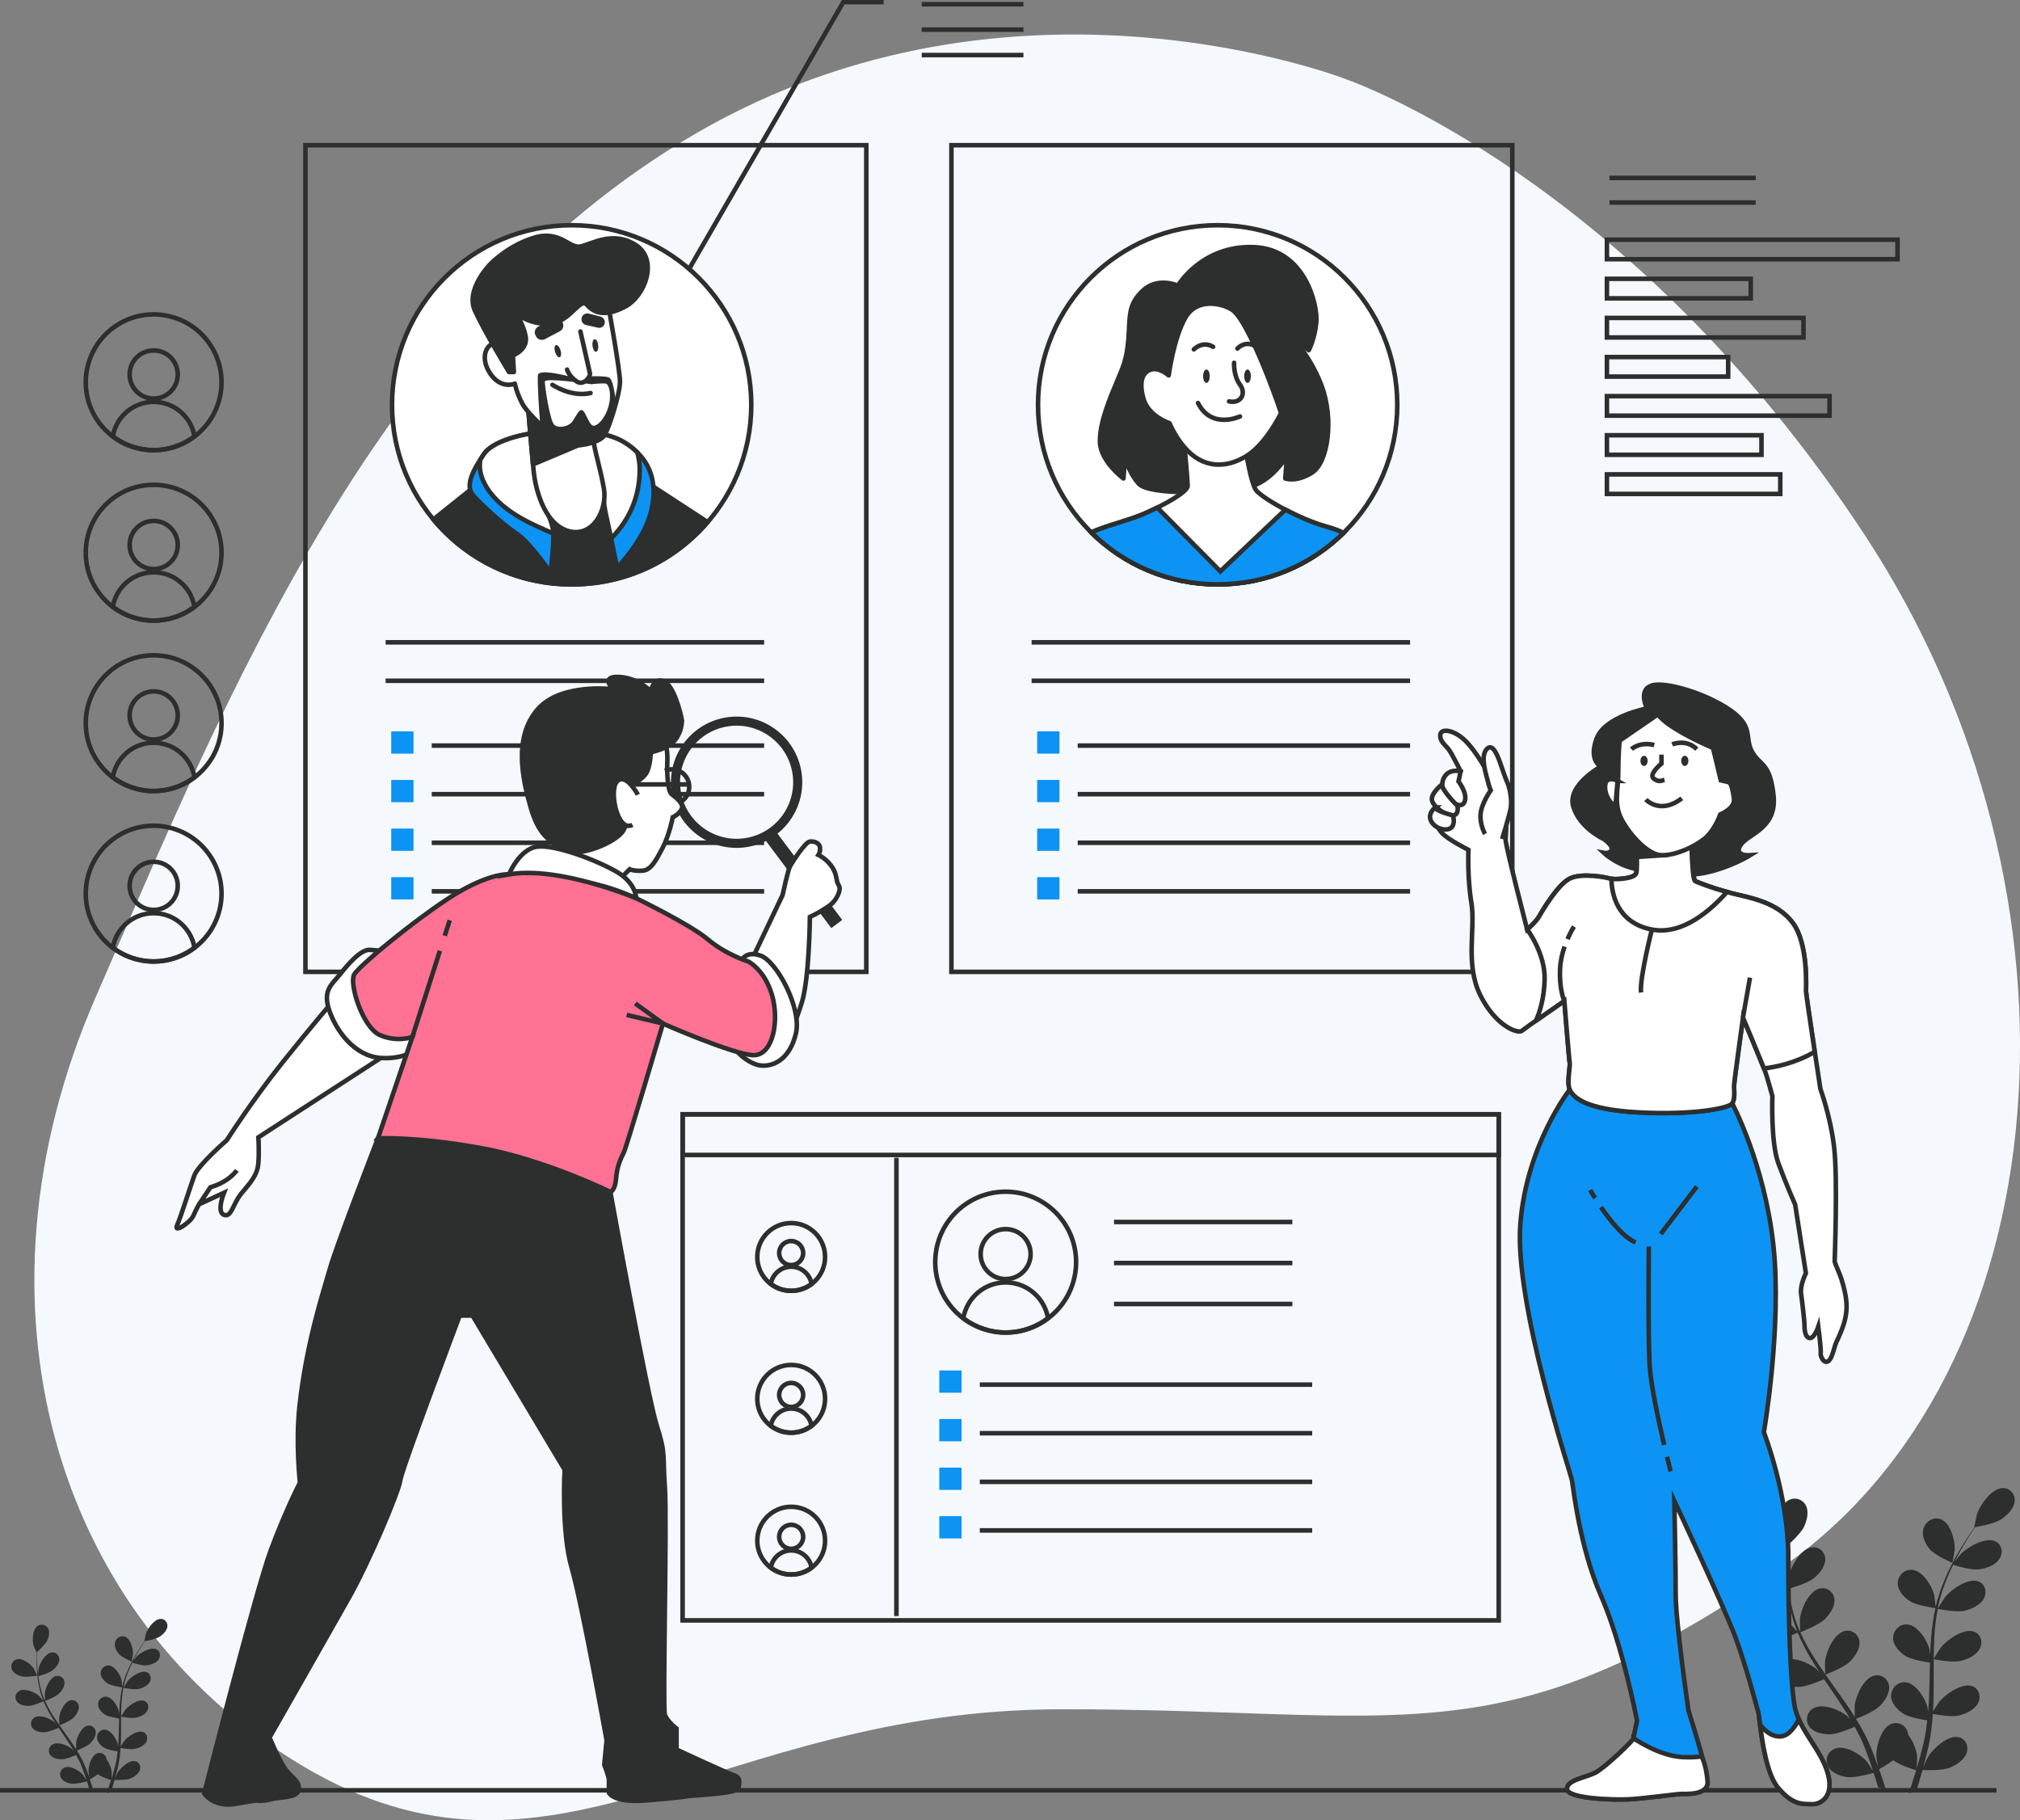 <svg width="444" height="400" viewBox="0 0 444 400" fill="none" xmlns="http://www.w3.org/2000/svg">
<rect x="0" y="0" width="444" height="400" fill="#808080" stroke="none"/>
<g clip-path="url(#clip0_1_2639)">
<path d="M295.929 17.434C295.929 17.434 222.942 -11.228 153.139 29.223C83.335 69.675 49.804 152.904 20.873 219.517C-8.05 286.13 11.48 355.254 66.482 388.054C121.475 420.855 157.067 375.751 232.979 375.622C308.891 375.493 329.626 387.328 391.472 344.578C453.318 301.827 461.892 197.034 410.073 117.878C358.254 38.722 295.938 17.444 295.938 17.444L295.929 17.434Z" fill="#F5F9FE"/>
<path d="M0 393.426H438.839" stroke="#2D2E2E" stroke-miterlimit="10"/>
<path d="M386.826 349.138C388.611 349.588 392.778 348.853 392.778 348.853C392.824 348.853 391.61 346.37 391.518 346.223C390.414 344.522 387.204 341.938 384.876 342.609C383.202 343.096 382.42 344.871 382.963 346.351C383.515 347.86 385.309 348.761 386.826 349.147V349.138Z" fill="#2D2E2E"/>
<path d="M412.778 392.542C412.805 392.634 412.824 392.717 412.851 392.8L414.48 393.159C414.369 392.809 414.259 392.45 414.139 392.083C413.808 391.034 413.431 389.931 413.035 388.8C413.302 388.653 414.82 387.788 416.136 386.823C417.488 387.899 420.754 388.901 421.177 389.02C420.855 390.087 420.533 391.126 420.211 392.101C419.99 392.772 419.778 393.416 419.567 394.032L421.149 393.784C421.287 393.342 421.425 392.892 421.572 392.423C421.903 391.338 422.235 390.17 422.566 388.975C423.026 388.993 426.761 389.14 428.426 388.506C429.934 387.926 431.728 386.795 432.271 385.223C432.805 383.678 432.013 381.995 430.33 381.728C428.003 381.351 424.81 384.349 423.716 386.188C423.651 386.299 423.081 387.54 422.741 388.331C422.869 387.843 423.007 387.365 423.136 386.86C423.403 385.857 423.633 384.855 423.881 383.779C423.982 383.255 424.093 382.731 424.194 382.197C424.314 381.673 424.369 381.103 424.452 380.551C424.636 379.264 424.746 377.958 424.838 376.643C425.73 376.809 428.904 377.36 430.486 377.002C432.059 376.652 433.982 375.779 434.764 374.289C435.527 372.827 435.012 371.034 433.412 370.519C431.185 369.802 427.598 372.321 426.236 373.995C426.153 374.096 425.307 375.402 424.866 376.119C424.912 375.328 424.967 374.537 424.985 373.737C425.05 371.429 425.031 369.094 425.031 366.758C425.031 366.041 425.031 365.333 425.04 364.615C425.353 364.68 429.106 365.415 430.882 365.011C432.455 364.661 434.387 363.788 435.16 362.298C435.923 360.836 435.408 359.043 433.807 358.528C431.581 357.811 427.993 360.33 426.632 362.004C426.531 362.133 425.326 363.999 425.04 364.487C425.05 362.914 425.077 361.351 425.169 359.806C425.289 357.673 425.528 355.576 425.924 353.562C426.071 353.59 429.98 354.371 431.793 353.967C433.366 353.617 435.298 352.744 436.07 351.254C436.834 349.792 436.319 347.999 434.718 347.484C432.492 346.767 428.904 349.286 427.543 350.96C427.432 351.089 426.135 353.102 425.924 353.479C425.951 353.36 425.96 353.231 425.979 353.112C426.42 350.96 427.129 348.909 427.883 347.015C428.315 345.911 428.803 344.882 429.29 343.888C429.999 344.109 433.255 345.075 434.911 344.882C436.503 344.698 438.508 344.036 439.446 342.619C440.366 341.24 440.063 339.392 438.545 338.702C436.429 337.746 432.602 339.888 431.066 341.415C430.983 341.498 430.229 342.426 429.686 343.116C429.916 342.665 430.137 342.206 430.367 341.783C431.213 340.192 432.087 338.776 432.869 337.525C433.32 336.817 433.743 336.192 434.148 335.603C434.985 335.456 438.342 334.84 439.741 333.948C441.111 333.074 442.629 331.612 442.813 329.985C442.997 328.385 441.838 326.932 440.118 327.024C437.726 327.143 435.233 330.693 434.562 332.697C434.506 332.872 433.908 335.649 433.954 335.649C433.954 335.649 433.991 335.649 434 335.649C433.605 336.21 433.182 336.808 432.74 337.479C431.931 338.711 431.02 340.118 430.137 341.7C429.244 343.282 428.325 345.019 427.524 346.932C426.715 348.845 425.96 350.886 425.464 353.075C425.464 353.102 425.464 353.13 425.445 353.148C425.39 352.477 425.169 350.61 425.132 350.472C424.654 348.495 422.501 345.01 420.119 344.955C418.399 344.918 417.101 346.408 417.129 347.999C417.157 349.626 418.537 351.052 419.824 351.879C421.278 352.817 425.096 353.351 425.399 353.397C424.939 355.484 424.645 357.645 424.47 359.852C424.369 361.112 424.304 362.381 424.258 363.65C424.194 363.07 424.12 362.556 424.111 362.482C423.633 360.505 421.48 357.02 419.098 356.965C417.377 356.928 416.08 358.417 416.108 360.008C416.136 361.636 417.515 363.061 418.803 363.889C420.11 364.735 423.357 365.25 424.212 365.379C424.203 365.866 424.185 366.353 424.176 366.841C424.13 369.176 424.084 371.512 423.973 373.802C423.936 374.611 423.863 375.402 423.799 376.202C423.734 375.687 423.679 375.255 423.67 375.19C423.191 373.213 421.039 369.728 418.656 369.673C416.936 369.636 415.639 371.126 415.666 372.717C415.694 374.344 417.074 375.77 418.362 376.597C419.613 377.406 422.593 377.912 423.615 378.059C423.523 378.878 423.431 379.687 423.302 380.478C423.201 381.011 423.145 381.535 423.017 382.069C422.897 382.602 422.787 383.126 422.667 383.65C422.409 384.653 422.143 385.682 421.867 386.648C421.673 387.329 421.48 387.963 421.296 388.616C421.342 387.816 421.407 386.234 421.397 386.105C421.287 384.745 420.56 382.62 419.41 381.223C419.392 381.02 419.364 380.827 419.309 380.634C418.886 379.117 417.239 378.197 415.63 378.878C413.394 379.825 412.327 383.926 412.428 385.977C412.428 386.096 412.649 387.393 412.805 388.211C412.64 387.752 412.483 387.301 412.309 386.823C411.968 385.885 411.6 384.956 411.205 383.963C410.993 383.485 410.782 383.007 410.57 382.528C410.368 382.041 410.092 381.563 409.852 381.066C409.273 379.944 408.629 378.832 407.957 377.737C408.822 377.397 411.895 376.137 413.063 375.006C414.222 373.885 415.409 372.156 415.225 370.547C415.05 368.965 413.587 367.806 411.895 368.248C409.558 368.864 407.875 372.799 407.654 374.868C407.645 374.997 407.654 376.487 407.672 377.305C407.258 376.643 406.854 375.99 406.412 375.337C405.143 373.452 403.799 371.595 402.466 369.728C402.061 369.158 401.656 368.588 401.251 368.009C401.564 367.889 405.244 366.464 406.55 365.204C407.709 364.082 408.896 362.353 408.712 360.744C408.537 359.162 407.074 358.004 405.391 358.445C403.054 359.061 401.371 362.997 401.15 365.066C401.132 365.222 401.15 367.365 401.187 367.907C400.304 366.648 399.43 365.379 398.629 364.091C397.516 362.316 396.532 360.514 395.713 358.693C395.86 358.638 399.706 357.167 401.04 355.87C402.199 354.748 403.385 353.02 403.201 351.41C403.027 349.829 401.564 348.67 399.871 349.112C397.535 349.728 395.851 353.663 395.631 355.732C395.612 355.898 395.63 358.197 395.667 358.611C395.621 358.5 395.557 358.399 395.511 358.289C394.665 356.33 394.103 354.316 393.68 352.394C393.432 351.282 393.257 350.197 393.11 349.139C393.846 348.937 397.222 347.962 398.556 346.923C399.835 345.921 401.196 344.321 401.196 342.693C401.196 341.093 399.89 339.778 398.179 340.045C395.796 340.412 393.689 344.173 393.239 346.215C393.211 346.325 393.092 347.475 393.009 348.312C392.954 347.833 392.88 347.337 392.834 346.877C392.659 345.148 392.613 343.548 392.576 342.132C392.567 341.323 392.576 340.596 392.586 339.907C393.23 339.346 395.787 337.056 396.495 335.585C397.185 334.159 397.673 332.173 396.9 330.766C396.146 329.387 394.315 328.844 392.871 329.838C390.865 331.217 390.727 335.392 391.288 337.35C391.334 337.516 392.411 340.063 392.448 340.035C392.448 340.035 392.475 340.008 392.484 339.999C392.457 340.661 392.438 341.36 392.429 342.132C392.429 343.557 392.438 345.167 392.576 346.905C392.705 348.643 392.898 350.528 393.294 352.486C393.68 354.445 394.195 356.486 395.014 358.5C395.023 358.519 395.033 358.546 395.042 358.565C394.609 358.059 393.349 356.68 393.239 356.588C391.693 355.263 387.83 353.627 385.732 354.859C384.223 355.751 383.948 357.636 384.877 358.896C385.833 360.183 387.839 360.578 389.43 360.56C391.224 360.532 394.849 358.914 395.134 358.785C395.925 360.698 396.909 362.592 398.013 364.441C398.639 365.498 399.31 366.546 400 367.586C399.614 367.163 399.255 366.786 399.2 366.74C397.654 365.415 393.791 363.779 391.693 365.011C390.185 365.903 389.909 367.788 390.838 369.048C391.794 370.335 393.8 370.73 395.391 370.712C397.01 370.684 400.12 369.369 400.938 369.011C401.205 369.406 401.472 369.802 401.739 370.197C403.027 372.091 404.324 373.976 405.538 375.871C405.961 376.533 406.357 377.213 406.762 377.885C406.412 377.508 406.118 377.195 406.072 377.149C404.526 375.825 400.662 374.188 398.565 375.42C397.056 376.312 396.78 378.197 397.71 379.457C398.666 380.744 400.672 381.14 402.263 381.121C403.809 381.094 406.688 379.908 407.663 379.485C408.049 380.184 408.436 380.892 408.776 381.59C408.997 382.069 409.245 382.519 409.439 383.016C409.641 383.503 409.843 383.991 410.036 384.469C410.377 385.407 410.745 386.372 411.058 387.301C411.278 387.945 411.481 388.561 411.683 389.177C411.269 388.506 410.423 387.218 410.34 387.117C409.034 385.563 405.51 383.365 403.266 384.294C401.647 384.956 401.086 386.804 401.803 388.193C402.539 389.618 404.443 390.308 406.007 390.519C407.727 390.749 411.38 389.729 411.84 389.6C412.171 390.63 412.483 391.632 412.759 392.579L412.778 392.542Z" fill="#2D2E2E"/>
<path d="M429.161 343.458C429.161 343.458 429.648 340.671 429.658 340.497C429.74 338.428 428.655 334.464 426.41 333.802C424.791 333.324 423.154 334.455 422.749 336.027C422.335 337.637 423.246 339.384 424.239 340.524C425.408 341.867 429.161 343.458 429.161 343.458Z" fill="#2D2E2E"/>
<path d="M4.774 368.395C5.795 368.652 8.169 368.229 8.169 368.229C8.196 368.229 7.497 366.813 7.451 366.721C6.817 365.747 4.986 364.275 3.661 364.652C2.705 364.928 2.263 365.949 2.567 366.786C2.879 367.65 3.91 368.165 4.774 368.386V368.395Z" fill="#2D2E2E"/>
<path d="M19.594 393.187C19.612 393.242 19.622 393.288 19.64 393.334L20.569 393.536C20.505 393.334 20.44 393.131 20.376 392.92C20.183 392.322 19.971 391.688 19.741 391.044C19.898 390.961 20.762 390.465 21.517 389.913C22.289 390.529 24.157 391.099 24.396 391.173C24.212 391.78 24.028 392.377 23.844 392.929C23.715 393.315 23.596 393.683 23.476 394.033L24.378 393.895C24.46 393.637 24.534 393.38 24.617 393.113C24.81 392.497 24.994 391.826 25.187 391.145C25.445 391.154 27.579 391.237 28.536 390.878C29.4 390.547 30.421 389.904 30.734 389.003C31.038 388.12 30.587 387.163 29.63 387.007C28.296 386.796 26.475 388.506 25.849 389.554C25.813 389.619 25.491 390.327 25.288 390.777C25.362 390.501 25.436 390.226 25.518 389.94C25.666 389.37 25.803 388.8 25.951 388.184C26.006 387.881 26.07 387.586 26.135 387.283C26.199 386.98 26.236 386.658 26.282 386.345C26.383 385.609 26.447 384.865 26.503 384.11C27.009 384.202 28.821 384.515 29.722 384.313C30.624 384.11 31.718 383.614 32.169 382.759C32.602 381.922 32.316 380.901 31.397 380.607C30.127 380.193 28.076 381.637 27.303 382.593C27.257 382.648 26.779 383.393 26.521 383.807C26.549 383.356 26.576 382.906 26.585 382.446C26.622 381.122 26.613 379.789 26.613 378.455C26.613 378.051 26.613 377.637 26.613 377.232C26.797 377.269 28.94 377.683 29.952 377.462C30.854 377.26 31.948 376.763 32.399 375.908C32.832 375.071 32.547 374.05 31.627 373.756C30.357 373.342 28.306 374.786 27.533 375.742C27.478 375.816 26.788 376.883 26.622 377.159C26.622 376.257 26.641 375.365 26.696 374.483C26.769 373.269 26.907 372.064 27.128 370.915C27.211 370.933 29.446 371.375 30.486 371.145C31.387 370.942 32.482 370.446 32.933 369.591C33.365 368.754 33.08 367.733 32.16 367.439C30.891 367.025 28.839 368.469 28.066 369.425C28.002 369.499 27.266 370.648 27.146 370.869C27.156 370.804 27.165 370.731 27.183 370.657C27.432 369.425 27.837 368.257 28.269 367.172C28.517 366.547 28.793 365.949 29.069 365.388C29.474 365.517 31.332 366.069 32.28 365.958C33.19 365.848 34.331 365.471 34.865 364.671C35.389 363.88 35.214 362.823 34.349 362.436C33.144 361.894 30.955 363.108 30.081 363.981C30.035 364.027 29.603 364.561 29.29 364.956C29.419 364.699 29.547 364.432 29.676 364.193C30.164 363.282 30.661 362.473 31.111 361.765C31.369 361.361 31.608 361.002 31.838 360.662C32.316 360.579 34.23 360.22 35.03 359.714C35.812 359.218 36.677 358.381 36.787 357.452C36.889 356.542 36.226 355.705 35.251 355.76C33.889 355.834 32.464 357.857 32.077 358.997C32.041 359.098 31.7 360.689 31.728 360.68H31.755C31.525 361.002 31.286 361.342 31.038 361.719C30.578 362.427 30.053 363.227 29.547 364.128C29.042 365.03 28.517 366.023 28.057 367.117C27.597 368.211 27.165 369.379 26.88 370.621C26.88 370.639 26.88 370.648 26.88 370.666C26.843 370.28 26.723 369.214 26.696 369.14C26.42 368.009 25.196 366.023 23.835 365.986C22.851 365.968 22.115 366.814 22.133 367.724C22.151 368.653 22.933 369.462 23.669 369.94C24.497 370.473 26.677 370.777 26.852 370.804C26.595 372 26.42 373.232 26.319 374.492C26.263 375.209 26.227 375.936 26.199 376.662C26.162 376.331 26.125 376.037 26.116 376C25.84 374.869 24.617 372.883 23.255 372.846C22.271 372.827 21.535 373.673 21.553 374.584C21.572 375.513 22.354 376.322 23.09 376.8C23.835 377.278 25.684 377.582 26.181 377.646C26.181 377.922 26.162 378.207 26.162 378.483C26.135 379.816 26.116 381.149 26.052 382.455C26.033 382.915 25.987 383.375 25.951 383.825C25.914 383.531 25.886 383.283 25.877 383.246C25.601 382.115 24.378 380.129 23.016 380.092C22.032 380.074 21.296 380.92 21.314 381.83C21.333 382.759 22.115 383.568 22.851 384.046C23.559 384.506 25.27 384.791 25.849 384.883C25.794 385.352 25.748 385.812 25.675 386.262C25.619 386.566 25.583 386.869 25.509 387.173C25.445 387.476 25.371 387.78 25.307 388.074C25.16 388.644 25.012 389.232 24.847 389.784C24.736 390.17 24.626 390.538 24.516 390.906C24.543 390.446 24.58 389.545 24.571 389.472C24.506 388.699 24.092 387.476 23.43 386.685C23.43 386.575 23.402 386.455 23.375 386.345C23.136 385.481 22.197 384.947 21.277 385.343C19.999 385.885 19.392 388.23 19.456 389.398C19.456 389.472 19.585 390.207 19.668 390.676C19.576 390.409 19.484 390.152 19.382 389.885C19.189 389.352 18.978 388.819 18.748 388.248C18.628 387.982 18.509 387.706 18.389 387.43C18.279 387.154 18.113 386.878 17.984 386.593C17.653 385.95 17.285 385.315 16.899 384.69C17.395 384.497 19.152 383.77 19.815 383.127C20.477 382.483 21.149 381.499 21.047 380.579C20.946 379.678 20.109 379.016 19.152 379.264C17.819 379.614 16.853 381.867 16.724 383.044C16.724 383.117 16.724 383.963 16.733 384.432C16.494 384.055 16.264 383.678 16.015 383.31C15.289 382.235 14.525 381.177 13.762 380.11C13.532 379.789 13.302 379.457 13.072 379.126C13.246 379.062 15.353 378.244 16.098 377.526C16.761 376.883 17.432 375.899 17.331 374.979C17.23 374.078 16.393 373.416 15.436 373.664C14.102 374.014 13.136 376.267 13.007 377.444C12.998 377.536 13.007 378.759 13.026 379.062C12.52 378.345 12.023 377.618 11.563 376.883C10.928 375.871 10.367 374.841 9.898 373.802C9.981 373.775 12.179 372.929 12.943 372.193C13.605 371.549 14.277 370.565 14.176 369.646C14.074 368.745 13.237 368.083 12.281 368.331C10.947 368.68 9.981 370.933 9.861 372.11C9.852 372.202 9.861 373.517 9.88 373.756C9.852 373.692 9.815 373.637 9.788 373.572C9.309 372.45 8.987 371.301 8.739 370.207C8.601 369.572 8.5 368.956 8.417 368.349C8.84 368.23 10.772 367.678 11.526 367.08C12.253 366.51 13.035 365.591 13.035 364.662C13.035 363.751 12.29 362.997 11.306 363.144C9.944 363.356 8.739 365.499 8.481 366.666C8.463 366.731 8.399 367.384 8.353 367.862C8.316 367.586 8.279 367.31 8.251 367.043C8.15 366.059 8.123 365.14 8.104 364.331C8.104 363.871 8.104 363.448 8.104 363.062C8.472 362.74 9.935 361.434 10.34 360.597C10.735 359.779 11.011 358.648 10.569 357.848C10.137 357.066 9.088 356.754 8.27 357.314C7.12 358.105 7.046 360.487 7.368 361.6C7.396 361.692 8.012 363.154 8.031 363.135L8.049 363.117C8.031 363.494 8.021 363.899 8.021 364.34C8.021 365.149 8.021 366.069 8.104 367.062C8.178 368.055 8.288 369.131 8.509 370.253C8.73 371.375 9.024 372.533 9.493 373.692C9.493 373.701 9.502 373.719 9.512 373.729C9.263 373.444 8.546 372.653 8.481 372.598C7.598 371.844 5.39 370.906 4.194 371.614C3.33 372.119 3.173 373.195 3.707 373.922C4.25 374.657 5.4 374.887 6.31 374.869C7.341 374.85 9.401 373.931 9.567 373.857C10.018 374.952 10.579 376.028 11.213 377.085C11.572 377.692 11.959 378.29 12.345 378.887C12.124 378.648 11.922 378.428 11.894 378.4C11.011 377.646 8.803 376.708 7.607 377.416C6.743 377.922 6.586 378.998 7.12 379.724C7.663 380.46 8.812 380.69 9.723 380.671C10.643 380.662 12.428 379.908 12.888 379.697C13.044 379.926 13.191 380.147 13.348 380.377C14.084 381.462 14.829 382.538 15.519 383.614C15.767 383.991 15.988 384.377 16.218 384.763C16.025 384.552 15.85 384.368 15.822 384.34C14.939 383.586 12.731 382.648 11.536 383.356C10.671 383.862 10.514 384.938 11.048 385.665C11.591 386.4 12.741 386.63 13.651 386.612C14.534 386.602 16.181 385.913 16.733 385.674C16.954 386.078 17.175 386.474 17.368 386.878C17.497 387.154 17.634 387.412 17.745 387.697C17.864 387.973 17.975 388.249 18.085 388.524C18.279 389.058 18.49 389.609 18.665 390.143C18.794 390.511 18.904 390.86 19.024 391.219C18.784 390.832 18.306 390.097 18.251 390.042C17.506 389.159 15.491 387.899 14.212 388.423C13.283 388.8 12.961 389.858 13.375 390.649C13.789 391.467 14.884 391.862 15.776 391.982C16.761 392.111 18.849 391.531 19.106 391.458C19.3 392.046 19.474 392.616 19.631 393.159L19.594 393.187Z" fill="#2D2E2E"/>
<path d="M28.949 365.148C28.949 365.148 29.225 363.557 29.234 363.456C29.28 362.279 28.664 360.007 27.376 359.63C26.456 359.354 25.518 360.007 25.288 360.899C25.049 361.819 25.573 362.812 26.143 363.465C26.806 364.237 28.958 365.138 28.958 365.138L28.949 365.148Z" fill="#2D2E2E"/>
<path d="M42.138 96.355C48.962 91.737 50.748 82.463 46.128 75.642C41.508 68.821 32.231 67.035 25.407 71.653C18.584 76.272 16.797 85.545 21.417 92.366C26.037 99.188 35.314 100.973 42.138 96.355Z" stroke="#2D2E2E" stroke-miterlimit="10"/>
<path d="M39.069 82.299C39.069 85.224 36.705 87.587 33.78 87.587C30.854 87.587 28.49 85.224 28.49 82.299C28.49 79.375 30.854 77.012 33.78 77.012C36.705 77.012 39.069 79.375 39.069 82.299Z" stroke="#2D2E2E" stroke-miterlimit="10"/>
<path d="M33.77 98.926C37.147 98.926 40.247 97.795 42.749 95.91C42.031 91.597 38.287 88.314 33.77 88.314C29.254 88.314 25.519 91.606 24.792 95.91C27.294 97.795 30.394 98.926 33.77 98.926Z" stroke="#2D2E2E" stroke-miterlimit="10"/>
<path d="M33.771 136.37C42.011 136.37 48.692 129.692 48.692 121.454C48.692 113.217 42.011 106.539 33.771 106.539C25.53 106.539 18.85 113.217 18.85 121.454C18.85 129.692 25.53 136.37 33.771 136.37Z" stroke="#2D2E2E" stroke-miterlimit="10"/>
<path d="M39.069 119.762C39.069 122.686 36.705 125.05 33.78 125.05C30.854 125.05 28.49 122.686 28.49 119.762C28.49 116.838 30.854 114.475 33.78 114.475C36.705 114.475 39.069 116.838 39.069 119.762Z" stroke="#2D2E2E" stroke-miterlimit="10"/>
<path d="M33.771 136.379C37.148 136.379 40.248 135.248 42.75 133.363C42.032 129.05 38.288 125.768 33.771 125.768C29.255 125.768 25.52 129.06 24.793 133.363C27.295 135.248 30.395 136.379 33.771 136.379Z" stroke="#2D2E2E" stroke-miterlimit="10"/>
<path d="M33.771 173.834C42.011 173.834 48.692 167.157 48.692 158.919C48.692 150.682 42.011 144.004 33.771 144.004C25.53 144.004 18.85 150.682 18.85 158.919C18.85 167.157 25.53 173.834 33.771 173.834Z" stroke="#2D2E2E" stroke-miterlimit="10"/>
<path d="M39.069 157.217C39.069 160.141 36.705 162.505 33.78 162.505C30.854 162.505 28.49 160.141 28.49 157.217C28.49 154.293 30.854 151.93 33.78 151.93C36.705 151.93 39.069 154.293 39.069 157.217Z" stroke="#2D2E2E" stroke-miterlimit="10"/>
<path d="M33.77 173.834C37.147 173.834 40.247 172.703 42.749 170.818C42.031 166.505 38.287 163.223 33.77 163.223C29.254 163.223 25.519 166.515 24.792 170.818C27.294 172.703 30.394 173.834 33.77 173.834Z" stroke="#2D2E2E" stroke-miterlimit="10"/>
<path d="M42.138 208.724C48.962 204.106 50.748 194.832 46.128 188.011C41.508 181.19 32.231 179.404 25.407 184.023C18.584 188.641 16.797 197.914 21.417 204.736C26.037 211.557 35.314 213.342 42.138 208.724Z" stroke="#2D2E2E" stroke-miterlimit="10"/>
<path d="M39.069 194.67C39.069 197.595 36.705 199.958 33.78 199.958C30.854 199.958 28.49 197.595 28.49 194.67C28.49 191.746 30.854 189.383 33.78 189.383C36.705 189.383 39.069 191.746 39.069 194.67Z" stroke="#2D2E2E" stroke-miterlimit="10"/>
<path d="M33.77 211.288C37.147 211.288 40.247 210.156 42.749 208.271C42.031 203.959 38.287 200.676 33.77 200.676C29.254 200.676 25.519 203.968 24.792 208.271C27.294 210.156 30.394 211.288 33.77 211.288Z" stroke="#2D2E2E" stroke-miterlimit="10"/>
<path d="M417.083 52.67H353.204V56.964H417.083V52.67Z" stroke="#2D2E2E" stroke-miterlimit="10"/>
<path d="M384.822 61.268H353.204V65.562H384.822V61.268Z" stroke="#2D2E2E" stroke-miterlimit="10"/>
<path d="M396.404 69.867H353.204V74.162H396.404V69.867Z" stroke="#2D2E2E" stroke-miterlimit="10"/>
<path d="M379.854 78.465H353.204V82.759H379.854V78.465Z" stroke="#2D2E2E" stroke-miterlimit="10"/>
<path d="M402.135 87.053H353.204V91.347H402.135V87.053Z" stroke="#2D2E2E" stroke-miterlimit="10"/>
<path d="M387.177 95.65H353.204V99.945H387.177V95.65Z" stroke="#2D2E2E" stroke-miterlimit="10"/>
<path d="M391.307 104.248H353.204V108.543H391.307V104.248Z" stroke="#2D2E2E" stroke-miterlimit="10"/>
<path d="M353.766 44.504H385.908" stroke="#2D2E2E" stroke-miterlimit="10"/>
<path d="M353.766 39.098H385.908" stroke="#2D2E2E" stroke-miterlimit="10"/>
<path d="M149.027 63.32L185.364 0.459H194.214" stroke="#2D2E2E" stroke-miterlimit="10"/>
<path d="M202.595 0.928H224.958" stroke="#2D2E2E" stroke-miterlimit="10"/>
<path d="M202.595 6.51H224.958" stroke="#2D2E2E" stroke-miterlimit="10"/>
<path d="M202.595 12.1H224.958" stroke="#2D2E2E" stroke-miterlimit="10"/>
<path d="M215.363 304.281H288.423" stroke="#2D2E2E" stroke-miterlimit="10"/>
<path d="M211.352 301.164H206.458V306.056H211.352V301.164Z" fill="#0C93F4"/>
<path d="M215.363 314.957H288.423" stroke="#2D2E2E" stroke-miterlimit="10"/>
<path d="M211.352 311.84H206.458V316.732H211.352V311.84Z" fill="#0C93F4"/>
<path d="M215.363 325.643H288.423" stroke="#2D2E2E" stroke-miterlimit="10"/>
<path d="M211.352 322.516H206.458V327.408H211.352V322.516Z" fill="#0C93F4"/>
<path d="M215.363 336.318H288.423" stroke="#2D2E2E" stroke-miterlimit="10"/>
<path d="M211.352 333.191H206.458V338.083H211.352V333.191Z" fill="#0C93F4"/>
<path d="M329.424 244.869H150.039V356.09H329.424V244.869Z" stroke="#2D2E2E" stroke-miterlimit="10"/>
<path d="M329.424 244.869H150.039V253.807H329.424V244.869Z" stroke="#2D2E2E" stroke-miterlimit="10"/>
<path d="M197.037 254.432V355.142" stroke="#2D2E2E" stroke-miterlimit="10"/>
<path d="M221.048 292.833C229.598 292.833 236.53 285.904 236.53 277.357C236.53 268.81 229.598 261.881 221.048 261.881C212.497 261.881 205.565 268.81 205.565 277.357C205.565 285.904 212.497 292.833 221.048 292.833Z" stroke="#2D2E2E" stroke-miterlimit="10"/>
<path d="M226.531 275.591C226.531 278.617 224.075 281.081 221.039 281.081C218.003 281.081 215.547 278.626 215.547 275.591C215.547 272.557 218.003 270.102 221.039 270.102C224.075 270.102 226.531 272.557 226.531 275.591Z" stroke="#2D2E2E" stroke-miterlimit="10"/>
<path d="M221.048 292.833C224.553 292.833 227.763 291.656 230.358 289.697C229.612 285.228 225.73 281.817 221.048 281.817C216.366 281.817 212.483 285.228 211.738 289.697C214.333 291.656 217.552 292.833 221.048 292.833Z" stroke="#2D2E2E" stroke-miterlimit="10"/>
<path d="M173.903 283.674C178.018 283.674 181.354 280.339 181.354 276.226C181.354 272.112 178.018 268.777 173.903 268.777C169.787 268.777 166.451 272.112 166.451 276.226C166.451 280.339 169.787 283.674 173.903 283.674Z" stroke="#2D2E2E" stroke-miterlimit="10"/>
<path d="M176.542 275.372C176.542 276.824 175.365 278.011 173.902 278.011C172.439 278.011 171.262 276.834 171.262 275.372C171.262 273.909 172.439 272.732 173.902 272.732C175.365 272.732 176.542 273.909 176.542 275.372Z" stroke="#2D2E2E" stroke-miterlimit="10"/>
<path d="M173.902 283.666C175.585 283.666 177.131 283.105 178.382 282.158C178.023 280.006 176.156 278.369 173.902 278.369C171.648 278.369 169.781 280.006 169.422 282.158C170.673 283.096 172.218 283.666 173.902 283.666Z" stroke="#2D2E2E" stroke-miterlimit="10"/>
<path d="M173.903 314.848C178.018 314.848 181.354 311.513 181.354 307.4C181.354 303.286 178.018 299.951 173.903 299.951C169.787 299.951 166.451 303.286 166.451 307.4C166.451 311.513 169.787 314.848 173.903 314.848Z" stroke="#2D2E2E" stroke-miterlimit="10"/>
<path d="M176.542 306.545C176.542 307.998 175.365 309.185 173.902 309.185C172.439 309.185 171.262 308.007 171.262 306.545C171.262 305.083 172.439 303.906 173.902 303.906C175.365 303.906 176.542 305.083 176.542 306.545Z" stroke="#2D2E2E" stroke-miterlimit="10"/>
<path d="M173.902 314.84C175.585 314.84 177.131 314.279 178.382 313.332C178.023 311.18 176.156 309.543 173.902 309.543C171.648 309.543 169.781 311.18 169.422 313.332C170.673 314.27 172.218 314.84 173.902 314.84Z" stroke="#2D2E2E" stroke-miterlimit="10"/>
<path d="M173.903 346.02C178.018 346.02 181.354 342.685 181.354 338.571C181.354 334.458 178.018 331.123 173.903 331.123C169.787 331.123 166.451 334.458 166.451 338.571C166.451 342.685 169.787 346.02 173.903 346.02Z" stroke="#2D2E2E" stroke-miterlimit="10"/>
<path d="M176.542 337.725C176.542 339.178 175.365 340.364 173.902 340.364C172.439 340.364 171.262 339.187 171.262 337.725C171.262 336.263 172.439 335.086 173.902 335.086C175.365 335.086 176.542 336.263 176.542 337.725Z" stroke="#2D2E2E" stroke-miterlimit="10"/>
<path d="M173.902 346.012C175.585 346.012 177.131 345.451 178.382 344.503C178.023 342.352 176.156 340.715 173.902 340.715C171.648 340.715 169.781 342.352 169.422 344.503C170.673 345.441 172.218 346.012 173.902 346.012Z" stroke="#2D2E2E" stroke-miterlimit="10"/>
<path d="M244.865 268.539H284.063" stroke="#2D2E2E" stroke-miterlimit="10"/>
<path d="M244.865 277.551H284.063" stroke="#2D2E2E" stroke-miterlimit="10"/>
<path d="M244.865 286.562H284.063" stroke="#2D2E2E" stroke-miterlimit="10"/>
<path d="M332.404 31.91H209.125V213.57H332.404V31.91Z" stroke="#2D2E2E" stroke-miterlimit="10"/>
<path d="M267.641 128.427C289.447 128.427 307.124 110.757 307.124 88.96C307.124 67.162 289.447 49.492 267.641 49.492C245.835 49.492 228.158 67.162 228.158 88.96C228.158 110.757 245.835 128.427 267.641 128.427Z" fill="white" stroke="#2D2E2E" stroke-miterlimit="10"/>
<path d="M226.75 141.154H309.938" stroke="#2D2E2E" stroke-miterlimit="10"/>
<path d="M226.75 149.605H309.938" stroke="#2D2E2E" stroke-miterlimit="10"/>
<path d="M236.879 163.85H309.939" stroke="#2D2E2E" stroke-miterlimit="10"/>
<path d="M232.869 160.723H227.975V165.615H232.869V160.723Z" fill="#0C93F4"/>
<path d="M236.879 174.525H309.939" stroke="#2D2E2E" stroke-miterlimit="10"/>
<path d="M232.869 171.398H227.975V176.291H232.869V171.398Z" fill="#0C93F4"/>
<path d="M236.88 185.201H309.94" stroke="#2D2E2E" stroke-miterlimit="10"/>
<path d="M232.869 182.084H227.975V186.976H232.869V182.084Z" fill="#0C93F4"/>
<path d="M236.88 195.877H309.94" stroke="#2D2E2E" stroke-miterlimit="10"/>
<path d="M232.869 192.76H227.975V197.652H232.869V192.76Z" fill="#0C93F4"/>
<path d="M258.911 62.779C258.911 62.779 264.072 53.932 275.498 54.3C286.923 54.668 289.692 67.192 289.324 70.88C288.956 74.567 287.668 76.958 287.668 76.958L282.691 72.719C282.691 72.719 287.705 77.363 290.474 84.728C293.243 92.094 291.909 101.639 288.404 103.855C284.899 106.072 282.507 105.143 282.507 105.143L282.875 100.168C282.875 100.168 279.554 106.062 274.026 107.166C268.497 108.269 252.647 109.005 250.255 106.246C247.863 103.488 247.302 100.352 247.302 100.352L246.934 105.143C246.934 105.143 241.957 101.455 241.773 97.225C241.589 92.986 244.165 87.092 245.462 83.965C246.75 80.83 247.67 79.174 248.038 74.383C248.406 69.593 247.854 67.018 251.175 63.882C254.496 60.746 258.911 62.779 258.911 62.779Z" fill="#2D2E2E" stroke="#2D2E2E" stroke-linecap="round" stroke-linejoin="round"/>
<path d="M251.212 113.014C248.148 114.329 243.208 115.497 239.851 116.996C246.98 124.058 256.796 128.426 267.632 128.426C278.469 128.426 288.156 124.113 295.285 117.125C294.42 116.674 293.169 116.177 291.247 115.644C285.341 114.007 276.96 109.207 275.976 107.57C274.992 105.933 274.016 100.177 274.016 100.177L260.374 98.338C260.374 98.338 261.046 105.474 261.046 106.789C261.046 108.104 255.793 111.055 251.202 113.023L251.212 113.014Z" fill="white" stroke="#2D2E2E" stroke-linecap="round" stroke-linejoin="round"/>
<path d="M256.879 82.484C256.879 82.484 257.983 74.19 260.568 69.776C263.143 65.353 268.672 66.64 270.889 68.121C273.097 69.592 276.602 77.519 278.626 82.677C280.649 87.836 281.579 90.779 281.579 90.779C281.579 90.779 278.368 97.482 274.026 100.177C269.39 103.046 264.348 102.935 260.384 98.338C258.167 95.763 257.063 92.995 257.063 92.995C257.063 92.995 252.454 91.524 251.35 87.652C250.246 83.781 251.166 81.758 253.006 81.206C254.846 80.654 256.879 82.494 256.879 82.494V82.484Z" fill="white" stroke="#2D2E2E" stroke-linecap="round" stroke-linejoin="round"/>
<path d="M271.256 79.727C271.256 79.727 271.072 82.494 272.544 84.517C274.016 86.54 272.728 88.757 270.152 88.205" stroke="#2D2E2E" stroke-linecap="round" stroke-linejoin="round"/>
<path d="M272.545 91.514C272.545 91.514 266.28 94.466 263.327 88.563" stroke="#2D2E2E" stroke-linecap="round" stroke-linejoin="round"/>
<path d="M264.439 82.669C264.439 83.487 264.771 84.14 265.175 84.14C265.58 84.14 265.911 83.478 265.911 82.669C265.911 81.859 265.58 81.197 265.175 81.197C264.771 81.197 264.439 81.859 264.439 82.669Z" fill="#2D2E2E"/>
<path d="M273.474 82.669C273.474 83.487 273.805 84.14 274.21 84.14C274.614 84.14 274.946 83.478 274.946 82.669C274.946 81.859 274.614 81.197 274.21 81.197C273.805 81.197 273.474 81.859 273.474 82.669Z" fill="#2D2E2E"/>
<path d="M266.648 76.222C266.648 76.222 264.624 74.75 262.407 76.773" stroke="#2D2E2E" stroke-linecap="round" stroke-linejoin="round"/>
<path d="M271.992 76.59C271.992 76.59 273.464 74.935 275.497 75.854" stroke="#2D2E2E" stroke-linecap="round" stroke-linejoin="round"/>
<path d="M282.525 112.001L268.23 125.547L254.376 111.551C253.336 112.066 252.26 112.562 251.22 113.013C248.157 114.328 243.217 115.496 239.859 116.995C246.989 124.057 256.804 128.425 267.641 128.425C278.478 128.425 288.164 124.112 295.294 117.123C294.429 116.673 293.178 116.176 291.255 115.643C288.551 114.889 285.322 113.473 282.525 112.001Z" fill="#0C93F4" stroke="#2D2E2E" stroke-miterlimit="10"/>
<path d="M190.414 31.91H67.136V213.57H190.414V31.91Z" stroke="#2D2E2E" stroke-miterlimit="10"/>
<path d="M84.762 141.154H167.959" stroke="#2D2E2E" stroke-miterlimit="10"/>
<path d="M84.762 149.605H167.959" stroke="#2D2E2E" stroke-miterlimit="10"/>
<path d="M94.898 163.85H167.959" stroke="#2D2E2E" stroke-miterlimit="10"/>
<path d="M90.888 160.723H85.994V165.615H90.888V160.723Z" fill="#0C93F4"/>
<path d="M94.898 174.525H167.959" stroke="#2D2E2E" stroke-miterlimit="10"/>
<path d="M90.888 171.398H85.994V176.291H90.888V171.398Z" fill="#0C93F4"/>
<path d="M94.899 185.201H167.96" stroke="#2D2E2E" stroke-miterlimit="10"/>
<path d="M90.888 182.084H85.994V186.976H90.888V182.084Z" fill="#0C93F4"/>
<path d="M94.899 195.877H167.96" stroke="#2D2E2E" stroke-miterlimit="10"/>
<path d="M90.888 192.76H85.994V197.652H90.888V192.76Z" fill="#0C93F4"/>
<path d="M125.652 128.427C147.458 128.427 165.135 110.757 165.135 88.96C165.135 67.162 147.458 49.492 125.652 49.492C103.846 49.492 86.169 67.162 86.169 88.96C86.169 110.757 103.846 128.427 125.652 128.427Z" fill="white" stroke="#2D2E2E" stroke-miterlimit="10"/>
<path d="M105.101 106.284L95.258 114.156C102.498 122.873 113.426 128.427 125.652 128.427C137.878 128.427 148.3 123.112 155.54 114.735L140.573 104.979L105.101 106.284Z" fill="#2D2E2E" stroke="#2D2E2E" stroke-linecap="round" stroke-linejoin="round"/>
<path d="M117.465 95.128C117.465 95.128 108.781 96.25 106.371 99.791C103.96 103.322 102.194 106.697 103.96 108.793C105.727 110.881 110.713 115.386 113.61 117.308C116.508 119.23 121.016 125.833 121.016 125.833C121.016 125.833 121.641 121.005 121.641 117.465C121.641 113.924 118.587 110.071 117.943 106.862C117.299 103.644 122.607 98.503 126.305 100.112C130.003 101.722 132.901 106.54 132.736 108.793C132.57 111.046 133.379 113.777 134.18 117.63C134.98 121.483 135.624 124.793 135.624 124.793C135.624 124.793 141.088 119.239 142.855 113.299C144.621 107.349 143.821 101.244 137.225 97.225C130.629 93.207 117.446 95.138 117.446 95.138L117.465 95.128Z" fill="#0C93F4" stroke="#2D2E2E" stroke-linecap="round" stroke-linejoin="round"/>
<path d="M140.086 99.422C139.285 98.641 138.356 97.896 137.243 97.215C130.647 93.197 117.465 95.128 117.465 95.128C117.465 95.128 108.781 96.25 106.371 99.79C106.085 100.204 105.819 100.608 105.561 101.013C105.276 102.742 105.543 104.829 107.015 107.174C110.621 112.912 118.09 115.652 121.632 117.253C121.512 113.777 118.578 110.006 117.943 106.852C117.299 103.634 122.607 98.493 126.305 100.103C130.003 101.712 132.901 106.53 132.736 108.783C132.57 111.036 133.379 113.767 134.18 117.62C134.226 117.841 134.272 118.08 134.318 118.31C134.594 118.043 134.87 117.767 135.146 117.455C139.322 112.793 140.61 107.652 140.61 103.156C140.61 101.831 140.408 100.572 140.077 99.413L140.086 99.422Z" fill="white" stroke="#2D2E2E" stroke-linecap="round" stroke-linejoin="round"/>
<path d="M116.021 88.867C116.021 88.867 116.986 100.435 117.308 103.654C117.63 106.872 119.397 115.065 124.861 116.675C130.325 118.284 133.545 112.012 132.736 107.35C131.926 102.688 130.482 98.348 130.482 96.748C130.482 95.148 130.325 94.66 130.325 94.66L116.021 88.876V88.867Z" fill="white" stroke="#2D2E2E" stroke-linecap="round" stroke-linejoin="round"/>
<path d="M130.325 94.651L116.021 88.867C116.021 88.867 116.757 97.667 117.152 102.054L130.482 96.435C130.463 95.083 130.325 94.66 130.325 94.66V94.651Z" fill="#2D2E2E" stroke="#2D2E2E" stroke-linecap="round" stroke-linejoin="round"/>
<path d="M133.711 67.202C133.711 67.202 136.277 81.327 136.277 83.892C136.277 86.458 133.922 93.952 132.855 95.663C131.788 97.373 126.434 98.449 124.291 97.585C122.147 96.729 116.159 91.166 114.871 88.812C113.583 86.458 113.16 84.315 113.16 84.315C113.16 84.315 110.161 85.603 107.806 82.173C105.451 78.743 106.739 75.534 109.094 75.322L111.237 75.966C111.237 75.966 107.382 69.326 108.67 66.338C109.958 63.34 125.367 62.273 128.587 62.273C131.806 62.273 133.729 67.193 133.729 67.193L133.711 67.202Z" fill="white" stroke="#2D2E2E" stroke-linecap="round" stroke-linejoin="round"/>
<path d="M122.009 70.678L118.596 72.186C118.1 72.407 117.897 73.005 118.155 73.483L118.284 73.713C118.532 74.154 119.084 74.32 119.535 74.09L122.828 72.352C123.288 72.104 123.463 71.534 123.205 71.074C122.966 70.66 122.46 70.485 122.018 70.678H122.009Z" fill="#2D2E2E" stroke="#2D2E2E" stroke-linecap="round" stroke-linejoin="round"/>
<path d="M128.357 69.933L128.339 69.989C128.228 70.403 128.486 70.826 128.9 70.927L131.531 71.524C132 71.635 132.451 71.276 132.451 70.789C132.451 70.439 132.212 70.136 131.88 70.053L129.259 69.4C128.863 69.299 128.458 69.538 128.348 69.933H128.357Z" fill="#2D2E2E" stroke="#2D2E2E" stroke-linecap="round" stroke-linejoin="round"/>
<path d="M135.384 88.61C135.384 88.61 134.971 83.727 133.986 83.028C133.011 82.329 125.753 82.89 125.753 82.89C125.753 82.89 118.357 80.793 118.219 82.476C118.118 83.708 118.44 90.237 118.752 93.29C120.822 95.267 123.122 97.134 124.29 97.594C126.434 98.449 131.788 97.382 132.855 95.672C133.499 94.642 134.603 91.525 135.384 88.646C135.384 88.628 135.384 88.619 135.384 88.619V88.61ZM133.71 89.446C132.873 92.233 131.061 93.906 130.224 93.493C129.387 93.079 128.687 90.421 127.988 90.145C127.289 89.869 126.728 91.258 125.891 92.518C125.054 93.778 122.818 94.191 121.843 93.355C120.868 92.518 119.746 84.849 119.746 83.874C119.746 82.899 129.929 84.435 129.929 84.435C129.929 84.435 132.441 84.159 133.14 84.297C133.839 84.435 134.538 86.669 133.701 89.456L133.71 89.446Z" fill="#2D2E2E"/>
<path d="M121.429 84.564C121.429 84.564 125.477 87.351 129.801 86.376" stroke="#2D2E2E" stroke-linecap="round" stroke-linejoin="round"/>
<path d="M127.575 72.848C127.575 72.848 129.526 81.354 129.673 82.052C129.811 82.751 128.275 84.986 126.6 83.726C124.926 82.466 124.65 81.216 124.65 81.216" fill="white"/>
<path d="M127.575 72.848C127.575 72.848 129.526 81.354 129.673 82.052C129.811 82.751 128.275 84.986 126.6 83.726C124.926 82.466 124.65 81.216 124.65 81.216" stroke="#2D2E2E" stroke-linecap="round" stroke-linejoin="round"/>
<path d="M123.215 76.986C123.435 77.722 123.353 78.403 123.021 78.504C122.69 78.605 122.24 78.09 122.01 77.354C121.789 76.618 121.872 75.938 122.203 75.837C122.534 75.736 122.985 76.251 123.215 76.986Z" fill="#2D2E2E"/>
<path d="M131.476 75.846C131.568 76.609 131.356 77.262 131.016 77.308C130.676 77.345 130.317 76.756 130.234 75.993C130.142 75.23 130.354 74.577 130.694 74.531C131.034 74.494 131.393 75.083 131.476 75.846Z" fill="#2D2E2E"/>
<path d="M107.806 57.997C107.806 57.997 102.24 63.561 104.384 68.269C106.527 72.977 111.881 81.75 111.881 81.75H112.948L112.736 78.108C112.736 78.108 116.159 76.821 115.524 73.823C114.88 70.825 113.38 68.903 113.38 68.903C113.38 68.903 117.023 71.69 121.301 71.046C125.579 70.402 127.51 65.271 129.01 66.982C130.509 68.692 132.864 69.768 137.363 67.414C141.861 65.06 144.731 57.087 139.801 53.878C134.879 50.669 130.298 53.501 127.722 54.145C125.155 54.788 123.224 50.503 117.446 52.223C111.669 53.933 107.815 57.997 107.815 57.997H107.806Z" fill="#2D2E2E" stroke="#2D2E2E" stroke-linecap="round" stroke-linejoin="round"/>
<path d="M164.05 185.154C171.373 183.972 176.35 177.079 175.166 169.759C173.983 162.439 167.087 157.464 159.765 158.647C152.442 159.83 147.465 166.723 148.649 174.043C149.832 181.362 156.727 186.337 164.05 185.154Z" stroke="#2D2E2E" stroke-width="2" stroke-miterlimit="10"/>
<path d="M169.422 183.729L183.92 203.058" stroke="#2D2E2E" stroke-width="3" stroke-miterlimit="10"/>
<path d="M145.927 161.852C145.927 161.852 146.829 164.565 146.682 167.269C146.534 169.981 146.829 173.889 147.583 174.487C148.337 175.085 150.444 176.593 149.837 177.798C149.23 179.002 147.877 179.6 147.877 179.6C147.877 179.6 147.123 183.508 145.624 186.368C144.115 189.228 143.066 191.186 141.254 191.334C139.451 191.481 138.393 191.03 138.393 191.03L136.434 192.989L121.531 189.825L121.982 183.205C121.982 183.205 117.465 175.535 117.465 167.71C117.465 159.884 125.441 155.369 130.105 155.075C134.769 154.772 143.499 156.73 145.909 161.843L145.927 161.852Z" fill="white" stroke="#2D2E2E" stroke-miterlimit="10"/>
<path d="M149.837 158.091C149.837 158.091 150.141 160.05 148.632 162.303C147.124 164.556 143.067 165.31 143.067 165.31C143.067 165.31 142.92 168.62 142.009 169.972C141.107 171.323 139.001 172.381 139.001 172.381C139.001 172.381 135.993 172.684 136.894 175.995C137.796 179.305 138.55 179.756 137.041 182.469C135.533 185.181 126.655 188.786 123.647 186.68C120.639 184.574 118.376 183.517 116.573 177.199C114.77 170.882 112.958 161.999 118.082 155.985C123.196 149.962 134.787 151.47 134.787 151.47C134.787 151.47 131.779 148.61 135.993 148.757C140.206 148.905 143.067 151.921 143.067 151.921C143.067 151.921 143.518 148.914 145.781 149.668C148.034 150.422 149.543 156.436 149.847 158.091H149.837Z" fill="#2D2E2E" stroke="#2D2E2E" stroke-miterlimit="10"/>
<path d="M140.206 174.643C140.206 174.643 137.648 169.824 135.689 171.636C133.73 173.438 135.689 183.075 139.001 181.264" fill="white"/>
<path d="M140.206 174.643C140.206 174.643 137.648 169.824 135.689 171.636C133.73 173.438 135.689 183.075 139.001 181.264" stroke="#2D2E2E" stroke-miterlimit="10"/>
<path d="M139.001 172.381H151.19" stroke="#2D2E2E" stroke-miterlimit="10"/>
<path d="M146.158 169.373C146.903 169.061 147.759 168.969 148.66 169.199C150.003 169.539 151.08 170.651 151.393 172.012C151.761 173.631 151.107 175.13 149.948 175.994" stroke="#2D2E2E" stroke-miterlimit="10"/>
<path d="M139.838 197.393C139.838 197.393 139.838 194.028 135.422 191.508C131.006 188.989 122.175 185.623 118.183 186.046C114.19 186.469 111.872 192.143 111.872 192.143C111.872 192.143 127.64 193.614 131.43 194.451C135.22 195.288 139.838 197.393 139.838 197.393Z" fill="white" stroke="#2D2E2E" stroke-miterlimit="10"/>
<path d="M73.824 219.252C73.824 219.252 68.774 225.137 62.049 233.542C55.324 241.947 49.851 250.563 49.851 250.563C49.851 250.563 43.54 256.025 42.703 258.343C41.866 260.651 39.759 267.382 38.922 269.267C38.085 271.161 41.866 268.632 42.501 267.161C43.135 265.69 43.761 264.642 43.761 264.642L49.225 262.122C49.225 262.122 47.542 266.324 49.225 266.959C50.909 267.593 51.12 264.651 53.006 262.333C54.901 260.025 56.585 258.343 56.787 255.611C56.999 252.88 56.787 249.938 56.787 249.938L83.695 232.494L73.815 219.252H73.824Z" fill="white" stroke="#2D2E2E" stroke-miterlimit="10"/>
<path d="M43.761 264.651L46.254 260.908C46.254 260.908 47.992 260.449 49.621 259.4C51.249 258.352 52.058 257.193 52.058 257.193" stroke="#2D2E2E" stroke-miterlimit="10"/>
<path d="M165.2 211.012L172.017 196.685C172.017 196.685 173.194 191.168 173.663 190.34C174.133 189.522 176.957 185.053 178.005 184.942C179.063 184.823 180.121 185.292 180.241 186.23C180.36 187.168 179.891 187.876 179.891 187.876C179.891 187.876 181.418 188.584 182.596 190.11C183.773 191.637 183.773 192.814 184.003 193.752C184.233 194.69 185.061 194.809 184.123 196.805C183.185 198.8 181.658 199.388 180.83 199.977C180.002 200.566 178.015 201.503 178.015 201.503C178.015 201.503 177.895 215.012 176.248 220.29C174.602 225.578 173.433 227.334 173.433 227.334C173.433 227.334 170.619 217.706 168.972 215.83C167.325 213.954 165.209 211.012 165.209 211.012H165.2Z" fill="white" stroke="#2D2E2E" stroke-miterlimit="10"/>
<path d="M83.069 250.149C83.069 250.149 74.109 273.257 72.563 278.646C71.018 284.035 67.393 294.968 65.848 308.854C64.937 317.01 65.931 325.829 65.931 325.829C65.931 325.829 62.858 331.723 59.519 340.689C56.189 349.655 44.883 394.125 44.883 394.125C44.883 394.125 46.934 397.196 51.552 396.433L56.17 395.66C56.17 395.66 57.706 395.918 59.5 395.403C61.294 394.888 65.397 395.145 65.655 393.352C65.912 391.559 64.633 391.044 63.088 389.251C61.552 387.458 59.243 381.821 59.243 381.821C59.243 381.821 72.057 359.365 76.675 351.163C81.293 342.96 87.724 327.613 87.981 325.305C88.239 322.997 101.044 289.111 101.044 289.111H103.868L124.106 322.969C124.106 322.969 123.334 336.551 125.643 344.496C127.952 352.441 133.333 382.428 133.333 382.428L132.818 387.807C132.818 387.807 133.839 390.373 133.839 391.136V393.959C133.839 393.959 134.612 395.752 139.736 395.752C142.045 395.752 149.735 394.98 151.014 394.732C152.293 394.483 162.035 394.217 162.292 392.938C162.55 391.66 162.808 390.63 161.271 390.115C159.735 389.6 148.705 384.478 148.705 384.478V379.862C148.705 379.862 146.654 378.327 146.139 376.791C145.623 375.255 146.654 333.995 146.139 326.822C145.623 319.649 146.396 319.649 144.345 313.24C142.293 306.831 134.152 261.919 134.152 261.919L130.003 254.774L86.417 245.809L83.059 250.149H83.069Z" fill="#2D2E2E" stroke="#2D2E2E" stroke-miterlimit="10"/>
<path d="M162.763 211.471C162.763 211.471 163.6 208.74 167.178 210C170.757 211.26 176.221 221.559 174.961 227.021C173.701 232.483 170.334 234.378 167.39 234.166C164.446 233.955 160.868 230.387 161.714 229.964C162.551 229.541 162.763 211.471 162.763 211.471Z" fill="white" stroke="#2D2E2E" stroke-miterlimit="10"/>
<path d="M84.965 208.953C84.965 208.953 83.493 208.953 81.386 208.741C79.279 208.53 76.336 212.107 74.661 214.204C72.987 216.3 70.88 217.569 72.352 221.983C73.824 226.397 77.817 232.071 83.704 232.494C89.592 232.917 92.959 229.763 92.959 229.763L84.974 208.953H84.965Z" fill="white" stroke="#2D2E2E" stroke-miterlimit="10"/>
<path d="M111.881 192.142C111.881 192.142 108.514 191.719 101.367 195.72C94.219 199.71 78.875 212.115 77.817 214.212C76.768 216.318 79.712 225.771 83.493 227.454C87.273 229.136 90.64 227.877 90.64 227.877L83.07 250.158C83.07 250.158 91.478 249.735 105.562 252.263C119.646 254.783 134.153 261.928 134.153 261.928C134.153 261.928 135.201 261.716 135.413 258.985C135.625 256.254 136.462 254.571 137.096 253.312C137.731 252.052 145.716 224.943 145.716 224.943C145.716 224.943 161.484 231.877 165.688 231.877C169.892 231.877 171.363 224.309 169.68 218.635C167.997 212.961 164.427 211.278 164.427 211.278C164.427 211.278 159.589 209.807 155.596 206.442C151.604 203.076 139.829 197.402 139.829 197.402C139.829 197.402 123.012 190.257 111.863 192.152L111.881 192.142Z" fill="#FF7294" stroke="#2D2E2E" stroke-miterlimit="10"/>
<path d="M139.626 220.512L145.725 224.926L137.74 223.031" stroke="#2D2E2E" stroke-miterlimit="10"/>
<path d="M97.752 205.642L98.847 202.23" stroke="#2D2E2E" stroke-miterlimit="10"/>
<path d="M90.641 227.866L96.694 208.941" stroke="#2D2E2E" stroke-miterlimit="10"/>
<path d="M362.026 155.683C362.026 155.683 352.799 157.394 350.96 162.267C349.111 167.141 351.879 168.456 351.879 168.456C351.879 168.456 344.373 172.539 345.817 177.284C347.271 182.029 352.533 184.392 352.533 184.392C352.533 184.392 354.639 185.845 354.244 186.764C353.848 187.684 352.533 187.426 352.533 187.426C352.533 187.426 355.164 189.928 359.119 190.847C363.075 191.767 369.395 192.953 374.933 191.767C380.471 190.58 384.684 187.951 384.684 187.951C384.684 187.951 380.995 188.217 382.577 185.716C384.16 183.215 390.617 182.157 389.826 174.782C389.035 167.408 386.8 168.327 385.079 165.164C383.368 162.001 385.604 159.766 380.333 156.079C375.061 152.391 365.844 149.623 362.937 150.681C360.03 151.738 362.017 155.683 362.017 155.683H362.026Z" fill="#2D2E2E" stroke="#2D2E2E" stroke-miterlimit="10"/>
<path d="M345.026 239.446C345.026 239.446 335.514 251.584 334.171 269.019C332.828 286.463 345.21 323.724 345.504 325.213C345.799 326.703 347.142 339.825 351.916 350.704C356.691 361.582 359.818 378.134 359.818 378.134C359.818 378.134 359.073 381.564 359.073 382.006C359.073 382.447 352.956 388.268 350.868 389.454C348.779 390.649 344.309 391.091 344.456 393.178C344.603 395.266 354.593 395.56 357.877 395.413C361.162 395.266 368.613 394.217 369.662 394.217C370.71 394.217 375.475 394.512 375.328 391.532C375.181 388.553 371.124 375.881 371.124 375.881C371.124 375.881 368.319 356.506 368.319 350.391C368.319 344.276 368.024 329.82 368.024 329.82C368.024 329.82 379.063 353.37 381.446 359.78C383.828 366.189 386.22 375.431 386.515 376.47C386.809 377.509 387.554 388.994 390.838 392.866C394.122 396.737 396.22 396.387 398.225 396.461C400.424 396.535 403.368 394.512 401.574 389.141C399.78 383.771 395.309 380.047 394.417 374.686C393.524 369.316 393.074 355.908 393.074 342.188C393.074 328.469 387.701 314.758 387.701 314.758C387.701 314.758 391.731 291.502 389.789 273.617C387.848 255.731 380.728 242.453 380.728 242.453L380.25 240.531L346.25 237.248L345.026 239.418V239.446Z" fill="#0C93F4" stroke="#2D2E2E" stroke-miterlimit="10"/>
<path d="M365.789 317.544C364.52 312.1 362.818 304.174 362.588 299.907C362.202 292.992 362.422 273.948 362.422 273.948" stroke="#2D2E2E" stroke-miterlimit="10"/>
<path d="M367.196 323.329C367.196 323.329 366.883 322.097 366.414 320.156" stroke="#2D2E2E" stroke-miterlimit="10"/>
<path d="M351.889 265.266C353.885 268.181 356.829 271.914 359.515 273.027" stroke="#2D2E2E" stroke-miterlimit="10"/>
<path d="M349.525 261.516C349.525 261.516 349.92 262.224 350.601 263.3" stroke="#2D2E2E" stroke-miterlimit="10"/>
<path d="M365.026 271.18L372.955 260.752" stroke="#2D2E2E" stroke-miterlimit="10"/>
<path d="M373.985 385.978C373.001 386.107 371.952 386.227 369.873 386.135C364.703 385.923 359.073 382.006 359.073 382.006C359.073 382.457 352.956 388.268 350.867 389.454C348.779 390.65 344.308 391.091 344.456 393.179C344.603 395.266 354.593 395.56 357.877 395.413C361.161 395.266 368.613 394.218 369.661 394.218C370.71 394.218 375.475 394.512 375.328 391.533C375.273 390.512 374.868 387.468 373.985 385.96V385.978Z" fill="white" stroke="#2D2E2E" stroke-miterlimit="10"/>
<path d="M395.411 377.904C394.481 379.477 393.221 381.463 391.4 381.583C389.164 381.73 387.573 379.946 386.855 378.944C387.343 382.796 388.382 389.978 390.839 392.884C394.123 396.755 396.22 396.406 398.226 396.48C400.424 396.553 403.368 394.53 401.574 389.16C400.157 384.921 397.085 381.711 395.411 377.904Z" fill="white" stroke="#2D2E2E" stroke-miterlimit="10"/>
<path d="M359.524 182.94C359.524 182.94 360.048 190.581 359.652 191.896C359.257 193.211 354.648 193.349 353.857 193.083C353.066 192.816 347.666 191.768 345.026 193.083C342.395 194.398 338.963 200.191 338.31 201.377C337.657 202.563 335.679 204.274 335.679 204.274C335.679 204.274 330.932 185.965 330.932 184.522C330.932 183.078 331.852 178.728 328.826 173.064C325.799 167.399 323.426 163.712 321.181 162.001C318.946 160.291 316.701 160.153 316.572 161.477C316.444 162.792 317.492 163.583 318.283 164.503C319.075 165.422 321.052 169.505 321.052 169.505C321.052 169.505 316.177 177.542 316.048 179.381C315.919 181.23 315.653 181.616 316.968 183.069C318.283 184.522 322.763 186.756 322.763 186.756C322.763 186.756 322.497 192.945 323.426 198.48C324.346 204.016 321.972 211.915 325.404 218.766C328.826 225.617 333.701 227.198 334.492 226.536C335.284 225.874 343.848 219.952 343.848 219.952C343.848 219.952 344.906 233.12 345.035 233.654C345.164 234.187 344.372 238.003 345.035 239.447C345.697 240.9 347.933 243.796 360.057 244.449C372.182 245.111 380.084 243.53 380.746 242.472C381.409 241.415 381.142 239.576 381.142 238.656C381.142 237.737 383.12 223.64 383.12 223.64C383.12 223.64 387.471 234.04 387.995 235.493C388.519 236.946 389.577 240.891 389.577 240.891C389.577 240.891 389.182 251.033 390.893 255.64C392.604 260.247 394.582 264.726 394.582 264.726L396.937 279.797C396.937 279.797 395.621 282.427 395.879 284.276C396.146 286.124 396.633 290.473 396.633 291.135C396.633 291.798 396.633 293.765 397.691 294.032C398.749 294.299 399.669 291.531 399.669 291.531C399.669 291.531 400.331 296.671 400.193 297.453C400.064 298.244 401.426 300.717 402.567 298.115C402.99 297.14 403.358 295.485 403.625 294.952C403.891 294.428 405.207 291.66 405.602 289.683C405.998 287.706 406.173 285.581 404.719 280.984C404.361 279.862 403.266 277.563 403.266 277.167C403.266 276.772 403.947 259.07 403.155 252.22C402.364 245.369 400.129 239.309 400.129 239.309C400.129 239.309 396.964 218.628 396.964 217.837C396.964 217.046 397.489 207.437 394.067 202.821C390.644 198.214 384.582 197.285 380.893 196.365C377.204 195.446 373.249 193.993 372.596 193.598C371.933 193.202 371.805 184.512 371.805 184.512L359.551 182.931L359.524 182.94Z" fill="white" stroke="#2D2E2E" stroke-miterlimit="10"/>
<path d="M337.565 224.328C340.307 222.406 343.849 219.951 343.849 219.951C343.849 219.951 344.906 233.119 345.035 233.653C345.164 234.177 344.373 238.002 345.035 239.446C345.698 240.899 347.933 243.795 360.058 244.448C372.182 245.11 380.084 243.529 380.747 242.471C381.409 241.414 381.142 239.575 381.142 238.655C381.142 237.736 383.12 223.639 383.12 223.639C383.12 223.639 386.634 232.043 387.729 234.793C390.415 234.48 394.683 233.598 398.878 231.142C397.995 225.266 396.956 218.287 396.956 217.836C396.956 217.045 397.48 207.436 394.058 202.82C390.636 198.213 384.573 197.284 380.885 196.364C377.196 195.445 373.24 193.992 372.587 193.597C371.925 193.201 371.796 184.511 371.796 184.511L359.542 182.93C359.542 182.93 360.067 190.571 359.671 191.886C359.276 193.201 354.667 193.339 353.876 193.072C353.085 192.806 347.685 191.757 345.044 193.072C342.413 194.387 338.982 200.181 338.329 201.367C337.676 202.553 335.698 204.264 335.698 204.264C335.698 204.264 339.654 209.533 339.516 215.197C339.424 219.308 338.421 222.572 337.584 224.319L337.565 224.328Z" fill="white" stroke="#2D2E2E" stroke-miterlimit="10"/>
<path d="M379.578 196.032C376.303 195.131 373.148 193.954 372.568 193.604C371.906 193.209 371.777 184.519 371.777 184.519L359.524 182.938C359.524 182.938 360.048 190.579 359.652 191.894C359.294 193.08 355.513 193.301 354.197 193.145C354.234 196.069 355.209 202.745 363.075 204.271C369.836 205.586 376.128 199.94 379.578 196.032Z" fill="white" stroke="#2D2E2E" stroke-miterlimit="10"/>
<path d="M365.319 187.949L360.103 188.299L359.523 182.938L365.319 187.949Z" fill="#2D2E2E" stroke="#2D2E2E" stroke-miterlimit="10"/>
<path d="M363.084 204.281C363.084 204.281 360.315 215.215 360.711 218.111" stroke="#2D2E2E" stroke-miterlimit="10"/>
<path d="M344.539 206.389C345.266 204.706 345.956 203.621 345.956 203.621" stroke="#2D2E2E" stroke-miterlimit="10"/>
<path d="M343.84 219.952C343.84 219.952 342.653 217.45 342.92 212.705C343.012 211.041 343.417 209.413 343.895 208.016" stroke="#2D2E2E" stroke-miterlimit="10"/>
<path d="M383.102 223.64L384.647 214.84" stroke="#2D2E2E" stroke-miterlimit="10"/>
<path d="M364.399 156.998L355.964 162.791C355.964 162.791 355.697 166.212 355.697 169.899C355.697 173.587 354.639 176.75 356.488 180.171C358.337 183.592 362.283 187.941 365.319 187.941C368.355 187.941 372.173 186.231 374.546 184.383C376.919 182.534 378.106 178.985 378.106 178.985C378.106 178.985 381.399 177.67 381.133 175.564C380.866 173.458 380.47 172.005 379.946 171.877C379.422 171.748 378.235 171.481 378.235 171.481L376.524 164.373C376.524 164.373 366.773 160.29 364.399 156.998Z" fill="white" stroke="#2D2E2E" stroke-miterlimit="10"/>
<path d="M365.19 165.826V167.803C365.19 167.803 362.292 170.176 363.479 171.095C364.665 172.015 365.328 171.491 365.852 171.362" stroke="#2D2E2E" stroke-miterlimit="10"/>
<path d="M361.76 175.702C361.76 175.702 364.924 179.123 369.662 175.436" stroke="#2D2E2E" stroke-miterlimit="10"/>
<path d="M358.604 164.64C358.604 164.64 360.315 162.93 363.608 163.721" stroke="#2D2E2E" stroke-miterlimit="10"/>
<path d="M367.555 163.582C367.555 163.582 370.581 162.267 372.955 164.64" stroke="#2D2E2E" stroke-miterlimit="10"/>
<path d="M362.155 167.204C362.155 167.82 361.805 168.326 361.363 168.326C360.922 168.326 360.572 167.82 360.572 167.204C360.572 166.588 360.922 166.082 361.363 166.082C361.805 166.082 362.155 166.588 362.155 167.204Z" fill="#2D2E2E"/>
<path d="M371.114 167.204C371.114 167.82 370.765 168.326 370.323 168.326C369.882 168.326 369.532 167.82 369.532 167.204C369.532 166.588 369.882 166.082 370.323 166.082C370.765 166.082 371.114 166.588 371.114 167.204Z" fill="#2D2E2E"/>
<path d="M355.568 171.618C355.568 171.618 352.937 170.165 352.799 172.804C352.67 175.434 355.034 177.411 355.034 177.411L355.559 171.618H355.568Z" fill="white" stroke="#2D2E2E" stroke-miterlimit="10"/>
<path d="M321.053 169.512C321.053 169.512 318.477 168.739 317.355 170.974C316.242 173.209 318.1 175.572 319.471 176.436C320.832 177.301 321.955 177.061 322.074 175.443C322.194 173.825 320.584 171.719 320.584 171.719L321.053 169.512Z" fill="white" stroke="#2D2E2E" stroke-miterlimit="10"/>
<path d="M316.859 172.465C316.859 172.465 314.495 174.322 314.743 175.821C314.991 177.311 317.852 179.297 319.343 179.178C320.833 179.058 320.336 177.063 320.336 177.063C320.336 177.063 317.475 174.332 316.859 172.465Z" fill="white" stroke="#2D2E2E" stroke-miterlimit="10"/>
<path d="M315.487 177.432C315.487 177.432 313.62 178.802 314.613 180.54C315.607 182.278 318.22 182.774 319.084 181.781C319.949 180.788 319.333 179.17 319.333 179.17C319.333 179.17 315.607 178.296 315.478 177.432H315.487Z" fill="white" stroke="#2D2E2E" stroke-miterlimit="10"/>
<path d="M326.416 183.26C326.416 183.26 325.294 181.393 325.422 179.039C325.542 176.676 327.658 173.696 327.658 173.696C327.658 173.696 327.29 172.832 327.041 171.71C326.793 170.588 325.303 166.496 326.673 164.758C328.035 163.02 329.157 165.88 330.031 168.482C330.896 171.094 331.521 172.455 331.521 172.455C331.521 172.455 332.515 175.434 332.018 177.798C331.521 180.161 330.16 184.382 330.16 184.382" fill="white"/>
<path d="M326.416 183.26C326.416 183.26 325.294 181.393 325.422 179.039C325.542 176.676 327.658 173.696 327.658 173.696C327.658 173.696 327.29 172.832 327.041 171.71C326.793 170.588 325.303 166.496 326.673 164.758C328.035 163.02 329.157 165.88 330.031 168.482C330.896 171.094 331.521 172.455 331.521 172.455C331.521 172.455 332.515 175.434 332.018 177.798C331.521 180.161 330.16 184.382 330.16 184.382" stroke="#2D2E2E" stroke-miterlimit="10"/>
</g>
<defs>
<clipPath id="clip0_1_2639">
<rect width="444" height="400" fill="white"/>
</clipPath>
</defs>
</svg>
